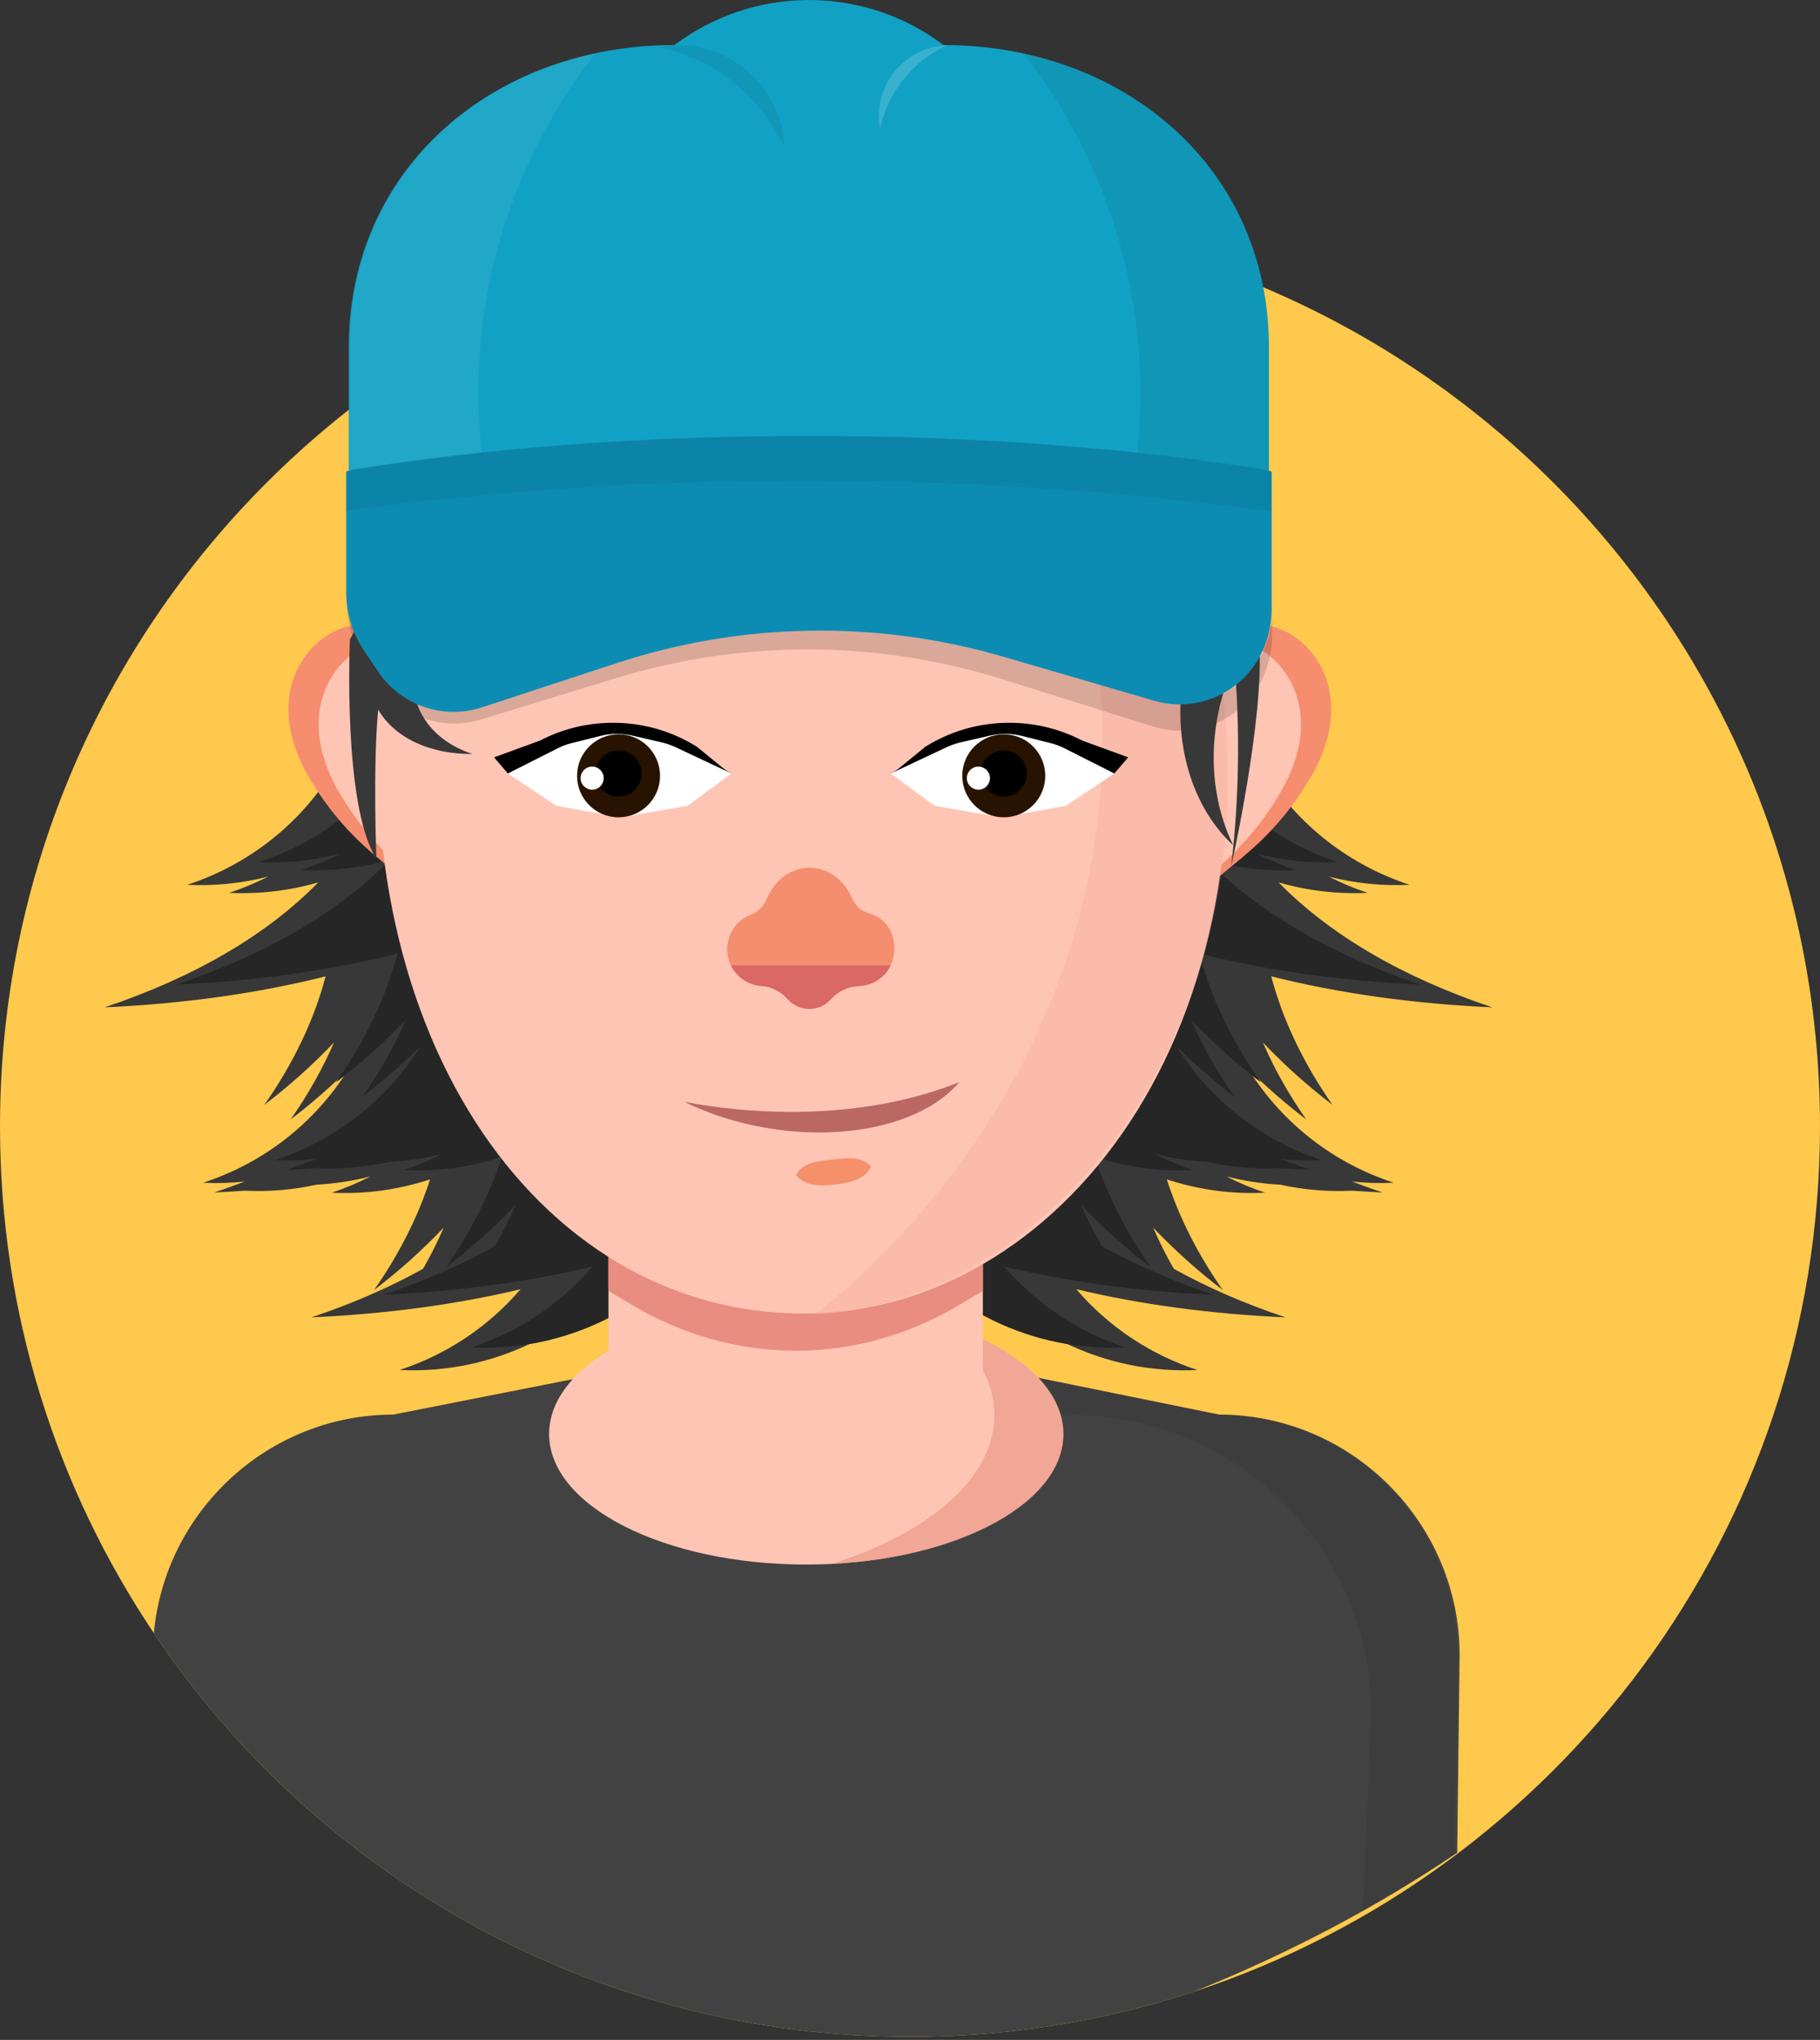 <svg width="588" height="659" viewBox="0 0 588 659" fill="none" xmlns="http://www.w3.org/2000/svg">
<rect x="0" y="0" width="588" height="659" fill="#333333" stroke="none"/>
<g clip-path="url(#clip0_506_187)">
<path d="M588 363.916C588 494.29 503.2 604.844 385.767 643.395C356.896 652.873 326.047 658.002 294 658.002C192.201 658.002 102.468 606.237 49.715 527.601C18.309 480.826 0 424.517 0 363.916C0 201.486 131.617 69.83 294 69.83C456.383 69.83 588 201.486 588 363.916Z" fill="#FEC94C"/>
<path d="M471.57 534.679L470.79 598.542C444.706 616.159 416.086 631.24 385.767 643.394C356.896 652.871 326.047 658 294 658C192.2 658 102.468 606.236 49.715 527.599C53.31 488.155 86.723 456.991 127.047 456.991L212.822 440.07C245.594 433.603 279.313 433.687 312.058 440.349L393.932 456.991C436.624 456.991 471.57 491.946 471.57 534.679Z" fill="#424242"/>
<path opacity="0.08" d="M393.208 456.991L311.334 440.349C288.622 435.722 265.436 434.356 242.418 436.057C243.477 436.252 244.508 436.447 245.567 436.642L346.892 457.242C399.757 457.242 443.007 500.505 443.007 553.384L440.304 617.442C450.447 611.644 460.396 605.512 470.038 599.017L470.846 534.652C470.874 491.947 435.929 456.991 393.208 456.991Z" fill="black"/>
<path d="M259.081 494.178C302.559 494.178 337.806 479.09 337.806 460.477C337.806 441.864 302.559 426.775 259.081 426.775C215.602 426.775 180.355 441.864 180.355 460.477C180.355 479.09 215.602 494.178 259.081 494.178Z" fill="#2D2D2D"/>
<path d="M260.475 505.439C306.354 505.439 343.547 486.556 343.547 463.263C343.547 439.971 306.354 421.088 260.475 421.088C214.595 421.088 177.402 439.971 177.402 463.263C177.402 486.556 214.595 505.439 260.475 505.439Z" fill="#FFC5B4"/>
<path opacity="0.56" d="M304.895 427.639C315.262 436.224 321.254 446.343 321.254 457.159C321.254 477.452 300.242 495.209 268.668 505.216C310.692 503.125 343.547 485.146 343.547 463.263C343.547 448.294 328.137 435.137 304.895 427.639Z" fill="#E98D80"/>
<path d="M380.055 337.963C385.823 343.706 392.093 349.169 398.81 354.298C393.18 346.27 388.471 337.908 384.792 329.406C391.564 336.542 399.088 343.315 407.281 349.56C398.029 336.347 391.257 322.325 387.495 308.053C409.26 313.517 433.281 316.917 458.891 318.06C430.3 308.499 406.668 294.868 389.864 277.697C399.172 280.401 408.897 281.543 418.623 281.07C414.304 279.648 410.124 277.892 406.055 275.829C414.555 278.003 423.361 278.923 432.195 278.477C413.189 272.261 396.162 259.55 384.876 241.18C369.187 215.674 368.128 185.289 379.358 159.811L373.506 163.407C365.87 139.992 359.071 118.388 352.188 98.848L325.881 105.398L306.82 110.137C290.768 129.371 279.565 149.386 274.187 169.289L271.317 170.042C260.727 182.725 252.283 195.743 246.18 208.816L239.938 210.377C210.705 245.417 197.58 282.965 206.274 317.921C214.997 353.072 244.453 380.195 287.062 397.422C304.757 423.206 334.102 436.726 363.585 435.277C348.732 430.426 335.133 421.59 324.487 409.185C345.221 414.119 367.905 417.185 392.038 418.273C378.912 413.868 366.846 408.628 355.977 402.579C353.469 398.202 351.24 393.77 349.317 389.282C356.089 396.418 363.613 403.192 371.806 409.436C363.808 398.007 357.677 385.965 353.72 373.7C363.92 377.045 374.704 378.55 385.517 377.993C381.225 376.599 377.017 374.815 372.977 372.752C378.661 374.201 384.458 375.093 390.338 375.4C397.918 377.073 405.693 377.742 413.496 377.351C416.784 377.574 420.1 377.769 423.444 377.937C420.1 376.822 416.84 375.623 413.607 374.397C418.066 374.87 422.58 375.01 427.067 374.787C408.201 368.626 391.341 356.082 380.055 337.963Z" fill="#262626"/>
<path d="M403.269 345.323C409.038 351.065 415.308 356.529 422.024 361.658C416.395 353.63 411.685 345.267 408.007 336.765C414.778 343.901 422.302 350.675 430.495 356.919C421.244 343.706 414.472 329.685 410.71 315.412C432.474 320.876 456.496 324.277 482.106 325.42C453.514 315.858 429.882 302.227 413.078 285.056C422.386 287.76 432.112 288.903 441.837 288.429C437.518 287.007 433.338 285.251 429.269 283.188C437.769 285.363 446.575 286.282 455.409 285.836C436.403 279.62 419.376 266.909 408.09 248.539C392.401 223.033 391.342 192.649 402.572 167.171L396.72 170.767C389.085 147.351 382.285 125.748 375.402 106.207L349.095 112.758L330.034 117.497C313.982 136.731 302.78 156.745 297.401 176.648L294.559 177.345C283.969 190.029 275.525 203.046 269.422 216.12L263.18 217.681C233.947 252.72 220.822 290.269 229.517 325.224C238.239 360.375 267.695 387.498 310.304 404.725C328 430.51 357.344 444.03 386.827 442.58C371.974 437.73 358.375 428.893 347.73 416.489C368.463 421.423 391.147 424.489 415.28 425.576C402.154 421.172 390.088 415.931 379.22 409.882C376.712 405.506 374.482 401.074 372.559 396.586C379.331 403.722 386.855 410.495 395.048 416.74C387.05 405.311 380.92 393.268 376.962 381.003C387.162 384.348 397.946 385.854 408.759 385.296C404.467 383.902 400.259 382.118 396.219 380.055C401.904 381.505 407.7 382.397 413.58 382.704C421.16 384.376 428.935 385.045 436.738 384.655C440.026 384.878 443.342 385.073 446.686 385.24C443.342 384.125 440.082 382.927 436.849 381.7C441.308 382.174 445.822 382.313 450.309 382.09C431.443 375.958 414.583 363.414 403.269 345.323Z" fill="#383838"/>
<path d="M380.055 337.963C385.823 343.706 392.093 349.169 398.81 354.298C393.18 346.27 388.471 337.908 384.792 329.406C391.564 336.542 399.088 343.315 407.281 349.56C398.029 336.347 391.257 322.325 387.495 308.053C409.26 313.517 433.281 316.917 458.891 318.06C430.3 308.499 406.668 294.868 389.864 277.697C399.172 280.401 408.897 281.543 418.623 281.07C414.304 279.648 410.124 277.892 406.055 275.829C414.555 278.003 423.361 278.923 432.195 278.477C413.189 272.261 396.162 259.55 384.876 241.18C369.187 215.674 368.128 185.289 379.358 159.811L373.506 163.407C365.87 139.992 359.071 118.388 352.188 98.848L325.881 105.398L306.82 110.137C290.768 129.371 279.565 149.386 274.187 169.289L271.317 170.042C260.727 182.725 252.283 195.743 246.18 208.816L239.938 210.377C210.705 245.417 197.58 282.965 206.274 317.921C214.997 353.072 244.453 380.195 287.062 397.422C304.757 423.206 334.102 436.726 363.585 435.277C348.732 430.426 335.133 421.59 324.487 409.185C345.221 414.119 367.905 417.185 392.038 418.273C378.912 413.868 366.846 408.628 355.977 402.579C353.469 398.202 351.24 393.77 349.317 389.282C356.089 396.418 363.613 403.192 371.806 409.436C363.808 398.007 357.677 385.965 353.72 373.7C363.92 377.045 374.704 378.55 385.517 377.993C381.225 376.599 377.017 374.815 372.977 372.752C378.661 374.201 384.458 375.093 390.338 375.4C397.918 377.073 405.693 377.742 413.496 377.351C416.784 377.574 420.1 377.769 423.444 377.937C420.1 376.822 416.84 375.623 413.607 374.397C418.066 374.87 422.58 375.01 427.067 374.787C408.201 368.626 391.341 356.082 380.055 337.963Z" fill="#262626"/>
<path d="M135.856 337.963C130.088 343.706 123.817 349.169 117.101 354.298C122.731 346.27 127.44 337.908 131.119 329.406C124.347 336.542 116.823 343.315 108.63 349.56C117.882 336.347 124.653 322.325 128.416 308.053C106.651 313.517 82.63 316.917 57.02 318.06C85.611 308.499 109.243 294.868 126.047 277.697C116.739 280.401 107.013 281.543 97.288 281.07C101.607 279.648 105.787 277.892 109.856 275.829C101.356 278.003 92.55 278.923 83.716 278.477C102.722 272.261 119.749 259.55 131.035 241.18C146.724 215.674 147.783 185.289 136.553 159.811L142.405 163.407C150.041 139.992 156.84 118.388 163.723 98.848L190.03 105.398L209.091 110.137C225.143 129.371 236.346 149.386 241.724 169.289L244.566 170.042C255.156 182.725 263.6 195.743 269.703 208.816L275.945 210.377C305.178 245.417 318.303 282.965 309.609 317.921C300.886 353.072 271.431 380.195 228.821 397.422C211.126 423.206 181.781 436.726 152.298 435.277C167.151 430.426 180.75 421.59 191.396 409.185C170.662 414.119 147.978 417.185 123.845 418.273C136.971 413.868 149.037 408.628 159.906 402.579C162.414 398.202 164.643 393.77 166.566 389.282C159.794 396.418 152.27 403.192 144.077 409.436C152.075 398.007 158.206 385.965 162.163 373.7C151.963 377.045 141.179 378.55 130.366 377.993C134.658 376.599 138.866 374.815 142.907 372.752C137.222 374.201 131.425 375.093 125.545 375.4C117.965 377.073 110.19 377.742 102.387 377.351C99.099 377.574 95.783 377.769 92.439 377.937C95.783 376.822 99.043 375.623 102.276 374.397C97.817 374.87 93.303 375.01 88.816 374.787C107.682 368.626 124.542 356.082 135.856 337.963Z" fill="#262626"/>
<path d="M112.641 345.323C106.873 351.065 100.603 356.529 93.887 361.658C99.516 353.63 104.225 345.267 107.904 336.765C101.132 343.901 93.608 350.675 85.415 356.919C94.667 343.706 101.439 329.685 105.201 315.412C83.436 320.876 59.415 324.277 33.805 325.42C62.397 315.858 86.028 302.227 102.832 285.056C93.524 287.76 83.799 288.903 74.073 288.429C78.392 287.007 82.573 285.251 86.641 283.188C78.142 285.363 69.335 286.282 60.502 285.836C79.507 279.62 96.534 266.909 107.82 248.539C123.51 223.033 124.568 192.649 113.338 167.171L119.19 170.767C126.826 147.351 133.625 125.748 140.509 106.207L166.815 112.758L185.877 117.497C201.928 136.731 213.131 156.745 218.509 176.648L221.352 177.345C231.941 190.029 240.385 203.046 246.488 216.12L252.73 217.681C281.963 252.72 295.088 290.269 286.394 325.224C277.671 360.375 248.216 387.498 205.607 404.725C187.911 430.51 158.567 444.03 129.083 442.58C143.936 437.73 157.535 428.893 168.181 416.489C147.448 421.423 124.764 424.489 100.63 425.576C113.756 421.172 125.823 415.931 136.691 409.882C139.199 405.506 141.428 401.074 143.351 396.586C136.579 403.722 129.055 410.495 120.862 416.74C128.86 405.311 134.991 393.268 138.948 381.003C128.749 384.348 117.964 385.854 107.151 385.296C111.443 383.902 115.651 382.118 119.692 380.055C114.007 381.505 108.21 382.397 102.33 382.704C94.751 384.376 86.975 385.045 79.173 384.655C75.884 384.878 72.568 385.073 69.224 385.24C72.568 384.125 75.829 382.927 79.061 381.7C74.602 382.174 70.088 382.313 65.601 382.09C84.467 375.958 101.327 363.414 112.641 345.323Z" fill="#383838"/>
<path d="M135.856 337.963C130.088 343.706 123.817 349.169 117.101 354.298C122.731 346.27 127.44 337.908 131.119 329.406C124.347 336.542 116.823 343.315 108.63 349.56C117.882 336.347 124.653 322.325 128.416 308.053C106.651 313.517 82.63 316.917 57.02 318.06C85.611 308.499 109.243 294.868 126.047 277.697C116.739 280.401 107.013 281.543 97.288 281.07C101.607 279.648 105.787 277.892 109.856 275.829C101.356 278.003 92.55 278.923 83.716 278.477C102.722 272.261 119.749 259.55 131.035 241.18C146.724 215.674 147.783 185.289 136.553 159.811L142.405 163.407C150.041 139.992 156.84 118.388 163.723 98.848L190.03 105.398L209.091 110.137C225.143 129.371 236.346 149.386 241.724 169.289L244.566 170.042C255.156 182.725 263.6 195.743 269.703 208.816L275.945 210.377C305.178 245.417 318.303 282.965 309.609 317.921C300.886 353.072 271.431 380.195 228.821 397.422C211.126 423.206 181.781 436.726 152.298 435.277C167.151 430.426 180.75 421.59 191.396 409.185C170.662 414.119 147.978 417.185 123.845 418.273C136.971 413.868 149.037 408.628 159.906 402.579C162.414 398.202 164.643 393.77 166.566 389.282C159.794 396.418 152.27 403.192 144.077 409.436C152.075 398.007 158.206 385.965 162.163 373.7C151.963 377.045 141.179 378.55 130.366 377.993C134.658 376.599 138.866 374.815 142.907 372.752C137.222 374.201 131.425 375.093 125.545 375.4C117.965 377.073 110.19 377.742 102.387 377.351C99.099 377.574 95.783 377.769 92.439 377.937C95.783 376.822 99.043 375.623 102.276 374.397C97.817 374.87 93.303 375.01 88.816 374.787C107.682 368.626 124.542 356.082 135.856 337.963Z" fill="#262626"/>
<path d="M397.609 206.419C408.338 191.645 445.513 214.615 422.941 251.968C406.917 278.477 389.834 281.599 388.887 291.105L397.609 206.419Z" fill="#F68D6F"/>
<path d="M387.828 211.325C398.557 196.551 435.732 219.521 413.159 256.874C397.136 283.384 380.053 286.506 379.105 296.011L387.828 211.325Z" fill="#FFC5B4"/>
<path d="M125.655 206.419C114.926 191.673 77.751 214.642 100.324 251.995C116.348 278.505 133.43 281.627 134.378 291.132L125.655 206.419Z" fill="#F68D6F"/>
<path d="M135.436 211.325C124.708 196.551 87.533 219.521 110.105 256.874C126.129 283.384 143.211 286.506 144.159 296.011L135.436 211.325Z" fill="#FFC5B4"/>
<path d="M196.574 364.473V454.928L196.658 455.152C202.315 469.507 214.214 480.658 229.04 484.95C238.013 487.543 247.321 488.937 256.712 488.964C256.963 488.964 257.213 488.964 257.492 488.964C266.883 488.937 276.191 487.543 285.136 484.95C300.045 480.63 311.945 469.396 317.546 454.928V364.473H196.574Z" fill="#FFC5B4"/>
<path d="M196.574 417.019L204.126 421.534C220.038 431.012 238.18 436.308 256.712 436.364C256.963 436.364 257.213 436.364 257.492 436.364C276.052 436.308 294.193 430.984 310.133 421.451L317.574 417.019V370.578H196.574V417.019Z" fill="#E98D80"/>
<path d="M392.54 200.705C414.834 334.228 341 424.35 259.753 424.35C172.001 424.35 109.492 330.8 124.039 208.733C137.304 97.482 138.586 35.654 253.928 35.654C374.12 35.682 374.12 90.485 392.54 200.705Z" fill="#FFC5B4"/>
<path opacity="0.31" d="M392.218 206.408C376.375 126.53 371.972 75.82 316.249 54C333.184 87.565 339.901 133.154 351.341 190.905C371.876 294.273 322.837 376.879 263 425C347 419 415.163 321.966 392.218 206.408Z" fill="#F3A697"/>
<path d="M280.902 295.09C278.311 294.394 276.276 292.498 275.217 290.045C272.737 284.275 267.526 280.316 261.534 280.316C255.432 280.316 250.165 284.414 247.74 290.352C246.793 292.609 245.093 294.533 242.78 295.397C237.903 297.181 234.531 302.031 234.949 307.606C235.423 313.46 240.077 318.088 245.929 318.534C245.984 318.534 246.012 318.534 246.068 318.534C249.329 318.757 252.31 320.346 254.484 322.799C256.212 324.722 258.692 325.921 261.479 325.921C264.293 325.921 266.829 324.666 268.557 322.715C270.786 320.15 274.075 318.701 277.475 318.562C278.199 318.534 278.924 318.45 279.648 318.283C284.915 317.168 288.677 312.596 288.956 307.216C289.262 301.613 286.336 296.568 280.902 295.09Z" fill="#F58E6F"/>
<path d="M236.148 311.898C237.96 315.578 241.61 318.198 245.93 318.533C245.986 318.533 246.013 318.533 246.069 318.533C249.33 318.756 252.311 320.345 254.485 322.798C256.213 324.721 258.693 325.92 261.48 325.92C264.294 325.92 266.83 324.665 268.558 322.714C270.788 320.15 274.076 318.7 277.476 318.561C278.2 318.533 278.925 318.449 279.649 318.282C283.272 317.501 286.198 315.104 287.759 311.898H236.148Z" fill="#DA6864"/>
<path d="M225.273 356.705C223.869 356.47 222.495 356.211 221.094 355.948C229.028 359.855 238.263 362.865 248.318 364.505C274.955 368.849 299.246 362.372 309.949 349.559C287.214 358.782 257.145 361.891 225.273 356.705Z" fill="#BB6864"/>
<path d="M268.869 374.615C263.825 375.173 259.366 375.507 257.137 379.661C260.23 383.229 264.717 383.229 269.761 382.671C274.805 382.114 279.18 381.11 281.437 376.957C278.316 373.389 273.913 374.058 268.869 374.615Z" fill="#F5906B"/>
<path opacity="0.15" d="M408.062 210.518C401.819 223.87 386.687 230.532 372.642 226.128L324.237 210.936C283.55 198.169 239.966 198.029 199.196 210.518L155.528 223.898C142.932 227.773 129.277 222.755 122.171 211.661L117.601 204.524C114.062 199.005 112.25 192.566 112.39 186.043L112.222 194.601C112.083 201.151 113.894 207.591 117.433 213.082L122.004 220.218C129.11 231.313 142.765 236.33 155.361 232.456L199.029 219.075C239.799 206.587 283.383 206.727 324.07 219.494L372.475 234.686C386.52 239.09 401.68 232.428 407.894 219.075C409.845 214.894 410.904 210.35 410.988 205.751L411.155 197.193C411.071 201.82 410.012 206.364 408.062 210.518Z" fill="black"/>
<path d="M406.834 207.73C406.723 205.973 406.583 204.162 406.416 202.266C406.11 198.28 405.72 194.043 405.329 189.722C403.211 167.422 400.258 143.031 400.258 143.031L300.047 118.584H212.042L148.114 144.954L113.057 206.559C113.057 206.559 110.605 260.331 121.612 277.446C121.612 277.446 120.414 248.539 122.17 229.249C122.17 229.249 122.17 229.249 122.17 229.222C127.576 238.532 139.169 243.689 152.629 243.577C144.436 240.874 138.054 235.661 135.1 228.33C131.032 218.183 134.543 206.364 143.237 196.663L143.182 196.691C157.561 181.945 175.368 162.544 175.368 162.544L304.896 160.091L395.325 188.217C395.325 188.217 395.325 188.273 395.353 188.356L395.046 188.328C388.386 196.97 383.649 208.092 381.977 220.608C379.162 241.905 385.989 261.669 398.418 273.07C393.179 262.366 390.894 249.153 392.761 235.271C393.764 227.716 395.882 220.692 398.864 214.392C400.23 230.727 400.843 253.641 397.777 279.871C397.777 279.899 408.534 232.093 406.834 207.73Z" fill="#383838"/>
<path d="M112.387 152.118L242.416 106.765C242.444 106.765 251.835 101.078 251.891 101.078L410.288 152.118C410.595 152.146 410.846 152.397 410.846 152.731V196.663C410.846 201.262 409.87 205.834 408.003 210.043C402.04 223.507 387.019 230.504 372.891 226.378L324.179 212.162C283.241 200.231 239.657 200.956 199.138 214.252L155.749 228.497C143.208 232.622 129.498 227.884 122.141 216.928L117.431 209.876C113.78 204.44 111.858 198.029 111.858 191.506V152.731C111.83 152.425 112.081 152.146 112.387 152.118Z" fill="#0D8CB3"/>
<path opacity="0.06" d="M260.309 155.24C311.334 155.24 361.578 158.669 410.82 165.275V152.731C410.82 152.425 410.597 152.174 410.263 152.118L251.865 101.078C251.837 101.078 242.446 106.765 242.39 106.765L112.389 152.118C112.082 152.146 111.859 152.397 111.859 152.703V164.969C160.432 158.585 209.98 155.24 260.309 155.24Z" fill="black"/>
<path d="M261.338 140.828C315.986 140.828 366.955 144.898 410.15 151.951L409.954 151.867V112.144C409.954 54.08 362.887 14.553 304.811 14.553C279.926 -4.236 245.76 -4.877 220.15 12.936L217.837 14.553C159.79 14.553 112.694 54.052 112.694 112.144V151.895L112.555 151.951C155.749 144.898 206.718 140.828 261.338 140.828Z" fill="#11A1C4"/>
<path opacity="0.07" d="M368.46 127.114C368.46 133.582 368.098 139.937 367.429 146.237C382.338 147.826 396.634 149.749 410.149 151.951L409.954 151.868V112.145C409.954 62.973 376.235 27.125 330.672 17.285C354.331 47.558 368.46 85.692 368.46 127.114Z" fill="black"/>
<path opacity="0.07" d="M154.553 127.114C154.553 133.582 154.915 139.937 155.584 146.237C140.675 147.826 126.379 149.749 112.863 151.951L113.058 151.868V112.145C113.058 62.973 146.778 27.125 192.341 17.285C168.681 47.558 154.553 85.692 154.553 127.114Z" fill="white"/>
<path opacity="0.07" d="M253.454 47.669C252.757 29.327 237.681 14.664 219.177 14.664C217.087 14.664 215.053 14.859 213.074 15.222C231.049 19.096 245.93 31.334 253.454 47.669Z" fill="black"/>
<path opacity="0.17" d="M305.956 14.637C293.722 15.111 283.969 25.146 283.969 37.495C283.969 38.888 284.108 40.226 284.331 41.564C286.923 29.55 295.06 19.626 305.956 14.637Z" fill="white"/>
<path d="M287.785 249.878H360.017L364.476 244.665L349.678 239.257C345.164 236.916 340.343 235.243 335.327 234.323H335.271C328.248 233.041 321.059 233.236 314.12 234.881C308.769 236.163 303.642 238.309 298.96 241.236L290.572 248.094C289.708 248.791 288.788 249.404 287.785 249.878Z" fill="black"/>
<path d="M287.785 249.878L305.787 241.403C307.237 240.734 308.741 240.205 310.274 239.842L319.833 237.64C323.232 236.86 326.772 236.888 330.171 237.752L339.395 240.065C341.012 240.456 342.544 241.041 344.021 241.794L360.017 249.878L344.384 260.303L323.539 264.038L301.942 260.303L287.785 249.878Z" fill="white"/>
<path d="M324.291 264.039C331.694 264.039 337.695 258.036 337.695 250.631C337.695 243.226 331.694 237.223 324.291 237.223C316.888 237.223 310.887 243.226 310.887 250.631C310.887 258.036 316.888 264.039 324.291 264.039Z" fill="#281300"/>
<path d="M324.292 257.321C328.401 257.321 331.733 253.989 331.733 249.878C331.733 245.768 328.401 242.436 324.292 242.436C320.183 242.436 316.852 245.768 316.852 249.878C316.852 253.989 320.183 257.321 324.292 257.321Z" fill="black"/>
<path d="M316.098 255.119C318.16 255.119 319.832 253.447 319.832 251.384C319.832 249.321 318.16 247.648 316.098 247.648C314.035 247.648 312.363 249.321 312.363 251.384C312.363 253.447 314.035 255.119 316.098 255.119Z" fill="white"/>
<path d="M236.316 249.878H164.084L159.625 244.665L174.423 239.257C178.937 236.916 183.758 235.243 188.774 234.323H188.83C195.853 233.041 203.042 233.236 209.981 234.881C215.332 236.163 220.459 238.309 225.141 241.236L233.529 248.094C234.393 248.791 235.34 249.404 236.316 249.878Z" fill="black"/>
<path d="M236.314 249.878L218.312 241.403C216.863 240.734 215.358 240.205 213.825 239.842L204.267 237.64C200.867 236.86 197.328 236.888 193.928 237.752L184.704 240.065C183.088 240.456 181.555 241.041 180.078 241.794L164.082 249.878L179.716 260.303L200.56 264.038L222.158 260.303L236.314 249.878Z" fill="white"/>
<path d="M199.838 264.039C207.241 264.039 213.242 258.036 213.242 250.631C213.242 243.226 207.241 237.223 199.838 237.223C192.435 237.223 186.434 243.226 186.434 250.631C186.434 258.036 192.435 264.039 199.838 264.039Z" fill="#281300"/>
<path d="M199.839 257.321C203.948 257.321 207.28 253.989 207.28 249.878C207.28 245.768 203.948 242.436 199.839 242.436C195.73 242.436 192.398 245.768 192.398 249.878C192.398 253.989 195.73 257.321 199.839 257.321Z" fill="black"/>
<path d="M191.308 255.119C193.371 255.119 195.043 253.447 195.043 251.384C195.043 249.321 193.371 247.648 191.308 247.648C189.246 247.648 187.574 249.321 187.574 251.384C187.574 253.447 189.246 255.119 191.308 255.119Z" fill="white"/>
</g>
<defs>
<clipPath id="clip0_506_187">
<rect width="588" height="658" fill="white" transform="translate(0 0.002)"/>
</clipPath>
</defs>
</svg>
